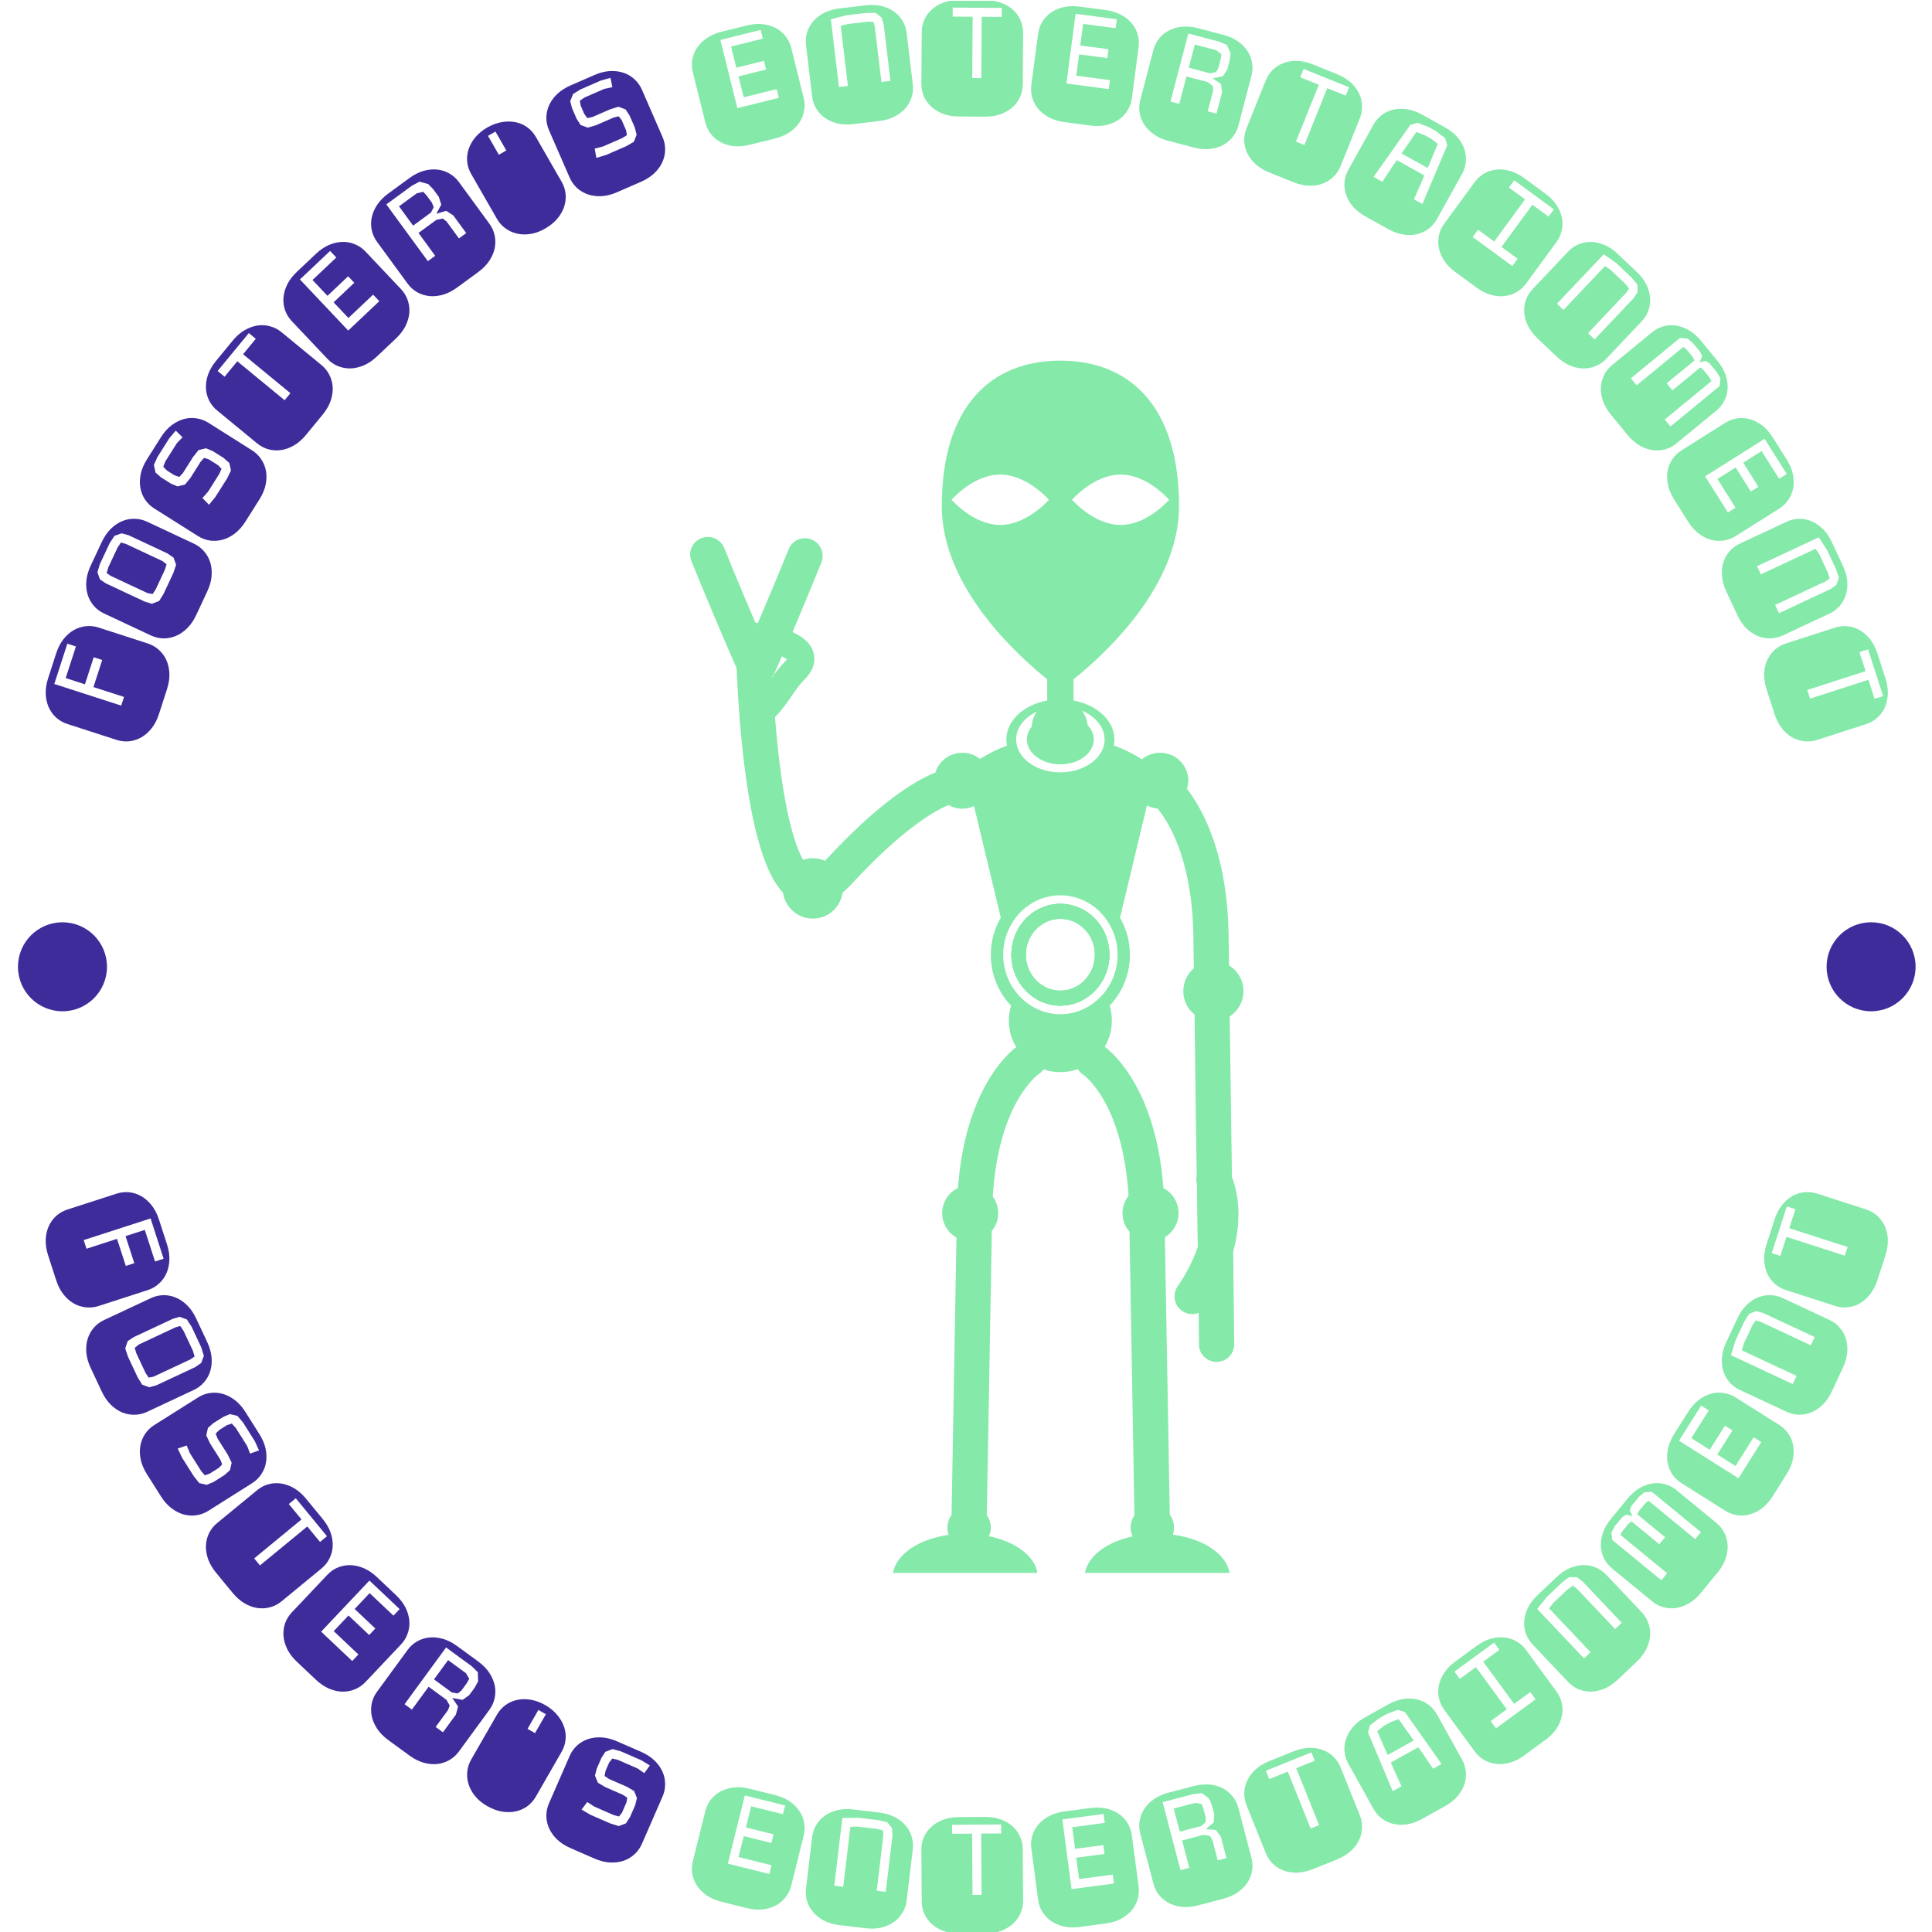 <svg xmlns="http://www.w3.org/2000/svg" version="1.1" xmlns:xlink="http://www.w3.org/1999/xlink" xmlns:svgjs="http://svgjs.dev/svgjs" width="1500" height="1500" viewBox="0 0 1500 1500"><g transform="matrix(1,0,0,1,0.607,0.608)"><svg viewBox="0 0 247 247" data-background-color="#a988f9" preserveAspectRatio="xMidYMid meet" height="1500" width="1500" xmlns="http://www.w3.org/2000/svg" xmlns:xlink="http://www.w3.org/1999/xlink"><g id="tight-bounds" transform="matrix(1,0,0,1,-0.1,-0.1)"><svg viewBox="0 0 247.2 247.2" height="247.2" width="247.2"><g><svg viewBox="0 0 247.2 247.2" height="247.2" width="247.2"><g><svg viewBox="0 0 247.2 247.2" height="247.2" width="247.2"><g><svg viewBox="0 0 247.2 247.2" height="247.2" width="247.2"><g id="textblocktransform"><svg viewBox="0 0 247.2 247.2" height="247.2" width="247.2" id="textblock"><g><svg viewBox="0 0 247.2 247.2" height="247.2" width="247.2"><g transform="matrix(1,0,0,1,88.23,46.107)"><svg viewBox="0 0 70.741 154.986" height="154.986" width="70.741"><g id="icon-0"><svg xmlns="http://www.w3.org/2000/svg" xmlns:xlink="http://www.w3.org/1999/xlink" version="1.1" x="0" y="0" viewBox="20.449 1.59 44.151 96.73" enable-background="new 0 0 100 100" xml:space="preserve" height="154.986" width="70.741" class="icon-xg-0" data-fill-palette-color="accent" id="xg-0"><path d="M53.88 48.65c0-0.11-0.02-0.22-0.04-0.33-0.01-0.09-0.03-0.18-0.05-0.26-0.04-0.19-0.09-0.37-0.17-0.55-0.03-0.08-0.06-0.16-0.1-0.24-0.06-0.16-0.14-0.32-0.24-0.46-0.04-0.06-0.07-0.12-0.11-0.17-0.03-0.06-0.07-0.12-0.12-0.17-0.05-0.06-0.09-0.12-0.14-0.17-0.04-0.06-0.09-0.12-0.15-0.17-0.71-0.74-1.69-1.19-2.77-1.19-1.07 0-2.05 0.45-2.76 1.19-0.07 0.07-0.14 0.14-0.19 0.22-0.07 0.07-0.13 0.15-0.18 0.23-0.12 0.15-0.22 0.32-0.31 0.5-0.05 0.11-0.11 0.22-0.15 0.33-0.11 0.26-0.19 0.52-0.24 0.8-0.06 0.26-0.08 0.52-0.08 0.79 0 0.7 0.17 1.36 0.48 1.93 0.19 0.36 0.44 0.7 0.72 0.98 0.07 0.07 0.15 0.15 0.23 0.21 0.18 0.16 0.38 0.3 0.58 0.41 0.11 0.07 0.21 0.12 0.32 0.17 0.11 0.06 0.21 0.1 0.33 0.14 0.11 0.04 0.23 0.08 0.36 0.11 0.12 0.03 0.24 0.05 0.37 0.07 0.07 0.01 0.14 0.02 0.21 0.02 0.1 0.02 0.21 0.02 0.31 0.02 0.1 0 0.21 0 0.31-0.02 0.07 0 0.14-0.01 0.21-0.02 0.15-0.02 0.29-0.05 0.44-0.09 0.12-0.03 0.24-0.07 0.35-0.11 0.12-0.04 0.23-0.09 0.34-0.15 0.09-0.04 0.18-0.09 0.26-0.14 0.06-0.03 0.13-0.07 0.19-0.12 0.07-0.04 0.13-0.09 0.19-0.13 0.16-0.11 0.31-0.25 0.46-0.41 0.04-0.04 0.08-0.09 0.12-0.13 0.19-0.2 0.35-0.43 0.49-0.68 0.04-0.06 0.07-0.13 0.11-0.2 0.06-0.11 0.11-0.23 0.15-0.35 0.04-0.1 0.08-0.2 0.11-0.3 0.12-0.39 0.18-0.8 0.18-1.22C53.9 48.87 53.9 48.76 53.88 48.65zM52.73 49.32c-0.01 0.15-0.04 0.3-0.08 0.43-0.01 0.03-0.02 0.07-0.03 0.1-0.01 0.03-0.02 0.06-0.03 0.09-0.05 0.15-0.11 0.29-0.17 0.42-0.08 0.14-0.16 0.28-0.26 0.4-0.07 0.09-0.14 0.18-0.22 0.26-0.12 0.13-0.26 0.25-0.41 0.35-0.07 0.06-0.14 0.11-0.22 0.14-0.08 0.05-0.16 0.09-0.24 0.13-0.33 0.15-0.69 0.23-1.08 0.23-0.38 0-0.74-0.08-1.07-0.23-0.01-0.01-0.01 0-0.01 0-0.16-0.07-0.32-0.16-0.46-0.27-0.17-0.11-0.32-0.25-0.45-0.4-0.07-0.06-0.13-0.13-0.18-0.21-0.1-0.12-0.18-0.26-0.26-0.4-0.06-0.13-0.12-0.27-0.17-0.42-0.01-0.03-0.02-0.06-0.03-0.09-0.01-0.03-0.02-0.07-0.03-0.1-0.04-0.13-0.07-0.28-0.08-0.43-0.01-0.11-0.02-0.22-0.02-0.33 0-0.1 0-0.2 0.01-0.29 0.02-0.19 0.06-0.38 0.11-0.56 0.04-0.14 0.09-0.27 0.16-0.4 0.03-0.08 0.07-0.16 0.12-0.23 0.11-0.19 0.25-0.37 0.41-0.54 0.5-0.52 1.18-0.84 1.95-0.84s1.45 0.32 1.95 0.84c0.16 0.17 0.3 0.35 0.41 0.54 0.05 0.07 0.09 0.15 0.12 0.23 0.07 0.13 0.12 0.26 0.16 0.4 0.05 0.18 0.09 0.37 0.11 0.56 0.01 0.09 0.01 0.19 0.01 0.29C52.75 49.1 52.74 49.21 52.73 49.32z" fill="#84e9a9" data-fill-palette-color="accent"></path><path d="M49.991 44.933c-2.153 0-3.905 1.816-3.905 4.06 0 2.237 1.752 4.062 3.905 4.062 2.159 0 3.913-1.824 3.913-4.062C53.904 46.749 52.15 44.933 49.991 44.933zM49.991 51.861c-1.526 0-2.758-1.286-2.758-2.869s1.231-2.871 2.758-2.871c1.526 0 2.759 1.288 2.759 2.871S51.518 51.861 49.991 51.861z" fill="#84e9a9" data-fill-palette-color="accent"></path><path fill="#84e9a9" d="M49.991 44.933c-2.153 0-3.905 1.816-3.905 4.06 0 2.237 1.752 4.062 3.905 4.062 2.159 0 3.913-1.824 3.913-4.062C53.904 46.749 52.15 44.933 49.991 44.933zM49.991 51.861c-1.526 0-2.758-1.286-2.758-2.869s1.231-2.871 2.758-2.871c1.526 0 2.759 1.288 2.759 2.871S51.518 51.861 49.991 51.861z" data-fill-palette-color="accent"></path><path d="M49.991 44.933c-2.153 0-3.905 1.816-3.905 4.06 0 2.237 1.752 4.062 3.905 4.062 2.159 0 3.913-1.824 3.913-4.062C53.904 46.749 52.15 44.933 49.991 44.933zM49.991 51.861c-1.526 0-2.758-1.286-2.758-2.869s1.231-2.871 2.758-2.871c1.526 0 2.759 1.288 2.759 2.871S51.518 51.861 49.991 51.861z" fill="#84e9a9" data-fill-palette-color="accent"></path><path d="M63.68 66.73c-0.05-3.43-0.11-8.47-0.18-12.82 0.66-0.42 1.1-1.16 1.1-2.01 0-0.87-0.46-1.63-1.15-2.05-0.01-0.67-0.02-1.29-0.03-1.85 0-6.65-1.88-10.36-3.33-12.25 0.06-0.2 0.11-0.42 0.11-0.64 0-1.24-1-2.23-2.24-2.23-0.56 0-1.07 0.19-1.46 0.52-0.75-0.48-1.5-0.83-2.25-1.11 0.03-0.15 0.05-0.31 0.05-0.47 0-1.51-1.39-2.77-3.26-3.11v-1.69c0 0 0.01 0 0.01-0.01 2.47-1.98 8.41-7.4 8.41-13.8 0-8.06-4.01-11.62-9.47-11.62-5.47 0-9.46 3.56-9.46 11.62 0 6.39 5.94 11.82 8.41 13.8 0 0.01 0 0.01 0 0.01v1.69c-1.87 0.34-3.26 1.6-3.26 3.11 0 0.16 0.02 0.32 0.05 0.48-0.72 0.28-1.44 0.62-2.16 1.07-0.38-0.31-0.87-0.49-1.41-0.49-1.01 0-1.86 0.66-2.14 1.57-1.74 0.71-4.62 2.5-8.81 7.05l-0.03 0.03 0.02-0.03c-0.29-0.14-0.62-0.21-0.97-0.21-0.27 0-0.53 0.05-0.77 0.13 0.02 0.04 0.04 0.08 0.06 0.12-0.03-0.04-0.05-0.08-0.07-0.12h0.01c-0.67-1.2-1.67-4.16-2.24-11.39 0.61-0.62 1.01-1.22 1.37-1.74 0.31-0.46 0.58-0.85 0.94-1.21 0.94-0.92 0.91-1.76 0.73-2.3-0.24-0.7-0.89-1.19-1.64-1.53 1.37-3.25 2.29-5.52 2.3-5.56 0.29-0.72-0.06-1.54-0.78-1.83-0.72-0.29-1.55 0.06-1.83 0.78-0.02 0.04-0.99 2.46-2.45 5.87-0.03 0.08-0.07 0.16-0.1 0.25l-0.01-0.01c0.03-0.09 0.07-0.16 0.1-0.24-0.04 0-0.09-0.01-0.14-0.01-0.02-0.01-0.04-0.01-0.06-0.01-1.48-3.46-2.47-5.92-2.48-5.95-0.29-0.72-1.11-1.07-1.83-0.78-0.72 0.28-1.08 1.1-0.79 1.82 0.02 0.04 1.52 3.79 3.6 8.53 0.59 12.47 2.35 16.5 3.71 17.93 0.16 1.17 1.17 2.07 2.38 2.07 1.21 0 2.21-0.9 2.37-2.07 0.2-0.17 0.41-0.36 0.62-0.58 4.1-4.45 6.66-5.92 7.84-6.41 0.32 0.19 0.7 0.29 1.09 0.29 0.34 0 0.66-0.07 0.94-0.21l2.14 8.91c-0.01 0-0.01 0.01-0.01 0.01-0.5 0.86-0.79 1.87-0.79 2.95 0 1.58 0.62 3.02 1.62 4.06-0.12 0.38-0.18 0.78-0.18 1.19 0 0.77 0.21 1.49 0.59 2.11-0.93 0.72-4.08 3.71-4.65 11.23v0.01c-0.74 0.36-1.26 1.13-1.26 2.01 0 0.83 0.46 1.57 1.14 1.95-0.16 8.86-0.34 19.34-0.39 22.13-0.21 0.29-0.33 0.64-0.33 1.02 0 0.2 0.03 0.39 0.1 0.57-2.38 0.34-4.2 1.55-4.44 3.04h11.52c-0.22-1.37-1.77-2.5-3.87-2.93 0.1-0.21 0.15-0.44 0.15-0.68 0-0.38-0.11-0.71-0.32-1 0.06-2.87 0.24-13.7 0.4-22.68 0.32-0.38 0.51-0.88 0.51-1.42 0-0.5-0.16-0.95-0.43-1.32v-0.01c0.44-7.4 3.54-9.67 3.63-9.74 0.17-0.11 0.31-0.24 0.42-0.4 0.41 0.15 0.87 0.22 1.34 0.22 0.49 0 0.96-0.08 1.39-0.24 0.11 0.17 0.25 0.32 0.43 0.44 0.04 0.02 3.16 2.21 3.62 9.66v0.01c-0.3 0.38-0.48 0.86-0.48 1.38 0 0.56 0.2 1.08 0.56 1.48 0.16 8.95 0.34 19.79 0.39 22.64v0.01c-0.2 0.27-0.3 0.61-0.3 0.97 0 0.25 0.05 0.48 0.15 0.7-2.06 0.44-3.57 1.57-3.79 2.91h11.53c-0.25-1.51-2.1-2.74-4.52-3.05 0.06-0.17 0.09-0.37 0.09-0.56 0-0.39-0.12-0.74-0.34-1.03v-0.01c-0.05-2.82-0.23-13.31-0.39-22.14 0.65-0.39 1.09-1.11 1.09-1.92 0-0.87-0.49-1.62-1.21-1.99C57.64 59.97 54.4 57 53.53 56.33c0.37-0.61 0.57-1.32 0.57-2.08 0-0.41-0.06-0.8-0.18-1.18v-0.01c1-1.04 1.62-2.48 1.62-4.06 0-1.08-0.29-2.09-0.79-2.96l2.15-8.96c0.26 0.14 0.55 0.23 0.85 0.25 1.09 1.34 2.86 4.49 2.86 10.69 0.01 0.61 0.02 1.3 0.03 2.05-0.51 0.44-0.84 1.1-0.84 1.83 0 0.76 0.35 1.44 0.9 1.87 0.05 4.35 0.11 9.43 0.17 12.89-0.05 0.2-0.05 0.42 0.02 0.62 0 0-0.01 0.01 0 0.02 0.02 1.78 0.03 3.47 0.07 4.99-0.32 0.95-0.82 2.01-1.62 3.18-0.43 0.65-0.27 1.52 0.39 1.96 0.24 0.16 0.52 0.24 0.77 0.24 0.19 0 0.36-0.04 0.53-0.1 0.01 0.94 0.02 2.49 0.02 2.53 0 0.76 0.64 1.38 1.41 1.38h0.02c0.77-0.01 1.39-0.64 1.38-1.42 0-0.06-0.03-3.64-0.08-7.38C64.6 69.74 64.03 67.63 63.68 66.73zM26.99 26.81c0.09-0.1 0.17-0.22 0.22-0.35 0.19-0.43 0.38-0.86 0.56-1.28 0.17 0.08 0.31 0.16 0.41 0.24-0.03 0.04-0.08 0.09-0.14 0.16-0.43 0.42-0.75 0.86-1.05 1.29V26.81zM54.8 10.68c2.14 0 3.87 2.01 3.87 2.01s-1.73 2.01-3.87 2.01-3.88-2.01-3.88-2.01S52.66 10.68 54.8 10.68zM45.19 14.7c-2.15 0-3.88-2.01-3.88-2.01s1.73-2.01 3.88-2.01c2.14 0 3.89 2.01 3.89 2.01S47.33 14.7 45.19 14.7zM48.1 29.6c-0.18 0.28-0.32 0.6-0.37 0.96-0.01 0.07-0.02 0.15-0.03 0.24-0.24 0.3-0.38 0.65-0.38 1.02 0 0.01 0 0.01 0 0.01 0.01 1.09 1.21 1.97 2.67 1.97 1.47 0 2.65-0.87 2.67-1.97v-0.01c0-0.43-0.19-0.82-0.5-1.15-0.01-0.04-0.01-0.08-0.01-0.11-0.05-0.39-0.21-0.73-0.42-1.03 1.07 0.45 1.79 1.31 1.79 2.29 0 0.08 0 0.15-0.01 0.23-0.16 1.34-1.68 2.39-3.52 2.39-1.84 0-3.36-1.04-3.51-2.39-0.02-0.08-0.02-0.15-0.02-0.23C46.46 30.88 47.12 30.07 48.1 29.6zM53.47 52.06c-0.07 0.09-0.14 0.17-0.22 0.24-0.83 0.89-1.98 1.44-3.26 1.44-1.29 0-2.45-0.57-3.27-1.45-0.07-0.07-0.14-0.15-0.2-0.23-0.68-0.82-1.09-1.89-1.09-3.06 0-0.47 0.06-0.91 0.18-1.33 0.56-1.97 2.3-3.42 4.38-3.42 2.07 0 3.82 1.44 4.38 3.4 0.12 0.42 0.19 0.88 0.19 1.35C54.56 50.17 54.14 51.24 53.47 52.06z" fill="#84e9a9" data-fill-palette-color="accent"></path></svg></g></svg></g><g id="text-0"><path d="M13.067 84.377l-1.088-0.351-1.119 3.46-2.462-0.796 1.308-4.044-1.098-0.355-1.666 5.152 8.554 2.766 0.358-1.107-3.906-1.264zM6.15 86.717l1.03-3.184c0.226-0.699 0.533-1.299 0.92-1.8 0.394-0.499 0.833-0.888 1.318-1.168 0.484-0.28 1.001-0.448 1.55-0.504 0.552-0.062 1.094-0.006 1.628 0.166v0l6.289 2.034c0.541 0.175 1.016 0.449 1.428 0.822 0.406 0.364 0.727 0.803 0.961 1.316 0.228 0.511 0.356 1.084 0.384 1.719 0.021 0.633-0.082 1.299-0.308 1.998v0l-1.03 3.184c-0.224 0.692-0.53 1.289-0.917 1.789-0.394 0.499-0.833 0.888-1.318 1.169-0.491 0.278-1.008 0.449-1.553 0.514-0.549 0.055-1.094-0.004-1.635-0.18v0l-6.289-2.034c-0.534-0.173-1.007-0.442-1.42-0.809-0.411-0.373-0.73-0.815-0.959-1.326-0.228-0.511-0.356-1.084-0.383-1.718-0.021-0.633 0.08-1.296 0.304-1.988z" fill="#3e2c9a" data-fill-palette-color="primary"></path><path d="M11.589 72.329l1.42-3.03c0.312-0.665 0.691-1.222 1.138-1.671 0.454-0.446 0.938-0.777 1.453-0.994 0.515-0.218 1.049-0.32 1.601-0.307 0.555 0.007 1.087 0.13 1.595 0.369v0l5.986 2.803c0.514 0.241 0.952 0.572 1.313 0.994 0.358 0.412 0.621 0.888 0.79 1.426 0.162 0.535 0.218 1.12 0.165 1.753-0.058 0.631-0.243 1.279-0.554 1.944v0l-1.42 3.031c-0.309 0.659-0.686 1.212-1.134 1.66-0.454 0.446-0.938 0.777-1.453 0.995-0.521 0.215-1.057 0.32-1.605 0.316-0.552-0.014-1.085-0.141-1.6-0.382v0l-5.985-2.804c-0.508-0.238-0.944-0.565-1.309-0.98-0.361-0.422-0.623-0.9-0.785-1.435-0.162-0.535-0.218-1.12-0.166-1.753 0.058-0.631 0.242-1.275 0.55-1.935zM21.406 70.753l-4.97-2.328-0.885-0.242-0.921 0.326-0.613 0.941-1.239 2.644-0.326 1.064 0.335 0.926 0.762 0.506 4.969 2.328 0.905 0.274 0.925-0.359 0.571-0.925 1.239-2.645 0.359-1.06-0.33-0.912zM20.803 71.745l0.49 0.401-0.211 0.693-1.177 2.513-0.393 0.596-0.664-0.127-4.715-2.208-0.502-0.35 0.223-0.745 1.177-2.513 0.43-0.648 0.627 0.179z" fill="#3e2c9a" data-fill-palette-color="primary"></path><path d="M18.782 58.734l1.787-2.829c0.392-0.621 0.838-1.126 1.337-1.516 0.506-0.385 1.028-0.654 1.566-0.805 0.538-0.152 1.08-0.186 1.627-0.104 0.55 0.077 1.062 0.265 1.536 0.564v0l5.589 3.529c0.48 0.303 0.873 0.687 1.179 1.15 0.303 0.454 0.505 0.958 0.606 1.513 0.094 0.551 0.076 1.138-0.054 1.76-0.136 0.619-0.401 1.238-0.793 1.859v0l-1.787 2.83c-0.388 0.615-0.832 1.117-1.332 1.507-0.506 0.385-1.028 0.654-1.566 0.805-0.544 0.148-1.088 0.186-1.632 0.113-0.546-0.083-1.059-0.275-1.539-0.579v0l-5.59-3.528c-0.475-0.3-0.866-0.678-1.175-1.136-0.306-0.463-0.506-0.971-0.6-1.522-0.094-0.551-0.076-1.138 0.054-1.76 0.136-0.619 0.399-1.235 0.787-1.851zM28.613 58.562l-1.397-0.882-0.875-0.368-0.951 0.223-0.705 0.883-1.304 2.065-0.455 0.487c-0.128-0.031-0.236-0.067-0.325-0.107-0.089-0.04-0.19-0.075-0.303-0.105v0l-0.967-0.611-0.461-0.475 0.268-0.679 1.471-2.329 0.725-0.759-0.863-0.852-0.827 0.978-1.525 2.416-0.446 0.998 0.212 0.969 0.687 0.606 1.265 0.799 0.851 0.365 0.958-0.232 0.691-0.841 1.315-2.083 0.446-0.493c0.103 0.032 0.202 0.062 0.299 0.091 0.097 0.028 0.192 0.06 0.285 0.094v0l1.204 0.76c0.075 0.064 0.147 0.138 0.216 0.222 0.079 0.083 0.152 0.162 0.219 0.237v0l-0.289 0.653-1.437 2.276-0.715 0.802 0.843 0.864 0.814-0.997 1.509-2.391 0.483-0.998-0.208-0.955z" fill="#3e2c9a" data-fill-palette-color="primary"></path><path d="M32.701 43.315l-0.891-0.733-3.988 4.848 0.891 0.733 1.624-1.975 6.052 4.978 0.74-0.899-6.052-4.978zM27.616 46.143l2.125-2.584c0.467-0.567 0.972-1.013 1.517-1.337 0.55-0.319 1.101-0.521 1.654-0.604 0.553-0.083 1.095-0.05 1.627 0.1 0.536 0.145 1.021 0.395 1.454 0.752v0l5.105 4.199c0.439 0.361 0.781 0.79 1.026 1.288 0.244 0.488 0.382 1.014 0.412 1.577 0.025 0.559-0.066 1.139-0.274 1.739-0.213 0.597-0.552 1.179-1.018 1.746v0l-2.126 2.585c-0.462 0.562-0.965 1.005-1.51 1.328-0.55 0.319-1.101 0.521-1.654 0.604-0.558 0.079-1.103 0.048-1.634-0.092-0.531-0.15-1.017-0.406-1.455-0.766v0l-5.105-4.199c-0.433-0.357-0.775-0.781-1.025-1.274-0.245-0.498-0.381-1.026-0.405-1.585-0.025-0.559 0.066-1.139 0.273-1.739 0.213-0.597 0.55-1.176 1.013-1.738z" fill="#3e2c9a" data-fill-palette-color="primary"></path><path d="M48.493 38.506l-0.792-0.838-3.158 2.984-1.891-2.002 2.643-2.498-0.785-0.831-2.644 2.498-1.913-2.024 3.044-2.877-0.792-0.839-3.86 3.648 6.175 6.534zM37.954 34.753l2.432-2.299c0.534-0.504 1.091-0.883 1.672-1.136 0.585-0.248 1.158-0.379 1.716-0.392 0.559-0.014 1.093 0.087 1.602 0.302 0.514 0.211 0.963 0.52 1.348 0.928v0l4.54 4.804c0.39 0.413 0.676 0.882 0.857 1.406 0.181 0.515 0.252 1.054 0.212 1.616-0.045 0.557-0.208 1.121-0.489 1.692-0.286 0.565-0.695 1.1-1.229 1.605v0l-2.432 2.298c-0.529 0.5-1.083 0.876-1.664 1.13-0.585 0.248-1.158 0.379-1.717 0.392-0.564 0.009-1.1-0.09-1.609-0.295-0.509-0.215-0.958-0.529-1.348-0.943v0l-4.54-4.804c-0.385-0.408-0.671-0.872-0.858-1.392-0.181-0.525-0.249-1.066-0.204-1.623 0.045-0.557 0.208-1.121 0.489-1.692 0.286-0.565 0.693-1.098 1.222-1.597z" fill="#3e2c9a" data-fill-palette-color="primary"></path><path d="M49.635 24.745l2.701-1.976c0.593-0.434 1.193-0.74 1.801-0.919 0.612-0.173 1.196-0.231 1.752-0.174 0.556 0.056 1.073 0.223 1.551 0.5 0.483 0.273 0.89 0.636 1.222 1.089v0l3.903 5.335c0.336 0.459 0.56 0.959 0.675 1.502 0.116 0.534 0.118 1.077 0.008 1.63-0.115 0.547-0.347 1.087-0.697 1.617-0.354 0.525-0.827 1.005-1.42 1.439v0l-2.701 1.976c-0.587 0.43-1.185 0.734-1.792 0.912-0.612 0.173-1.196 0.231-1.753 0.175-0.561-0.062-1.08-0.227-1.559-0.495-0.478-0.277-0.884-0.645-1.22-1.103v0l-3.903-5.335c-0.331-0.453-0.557-0.949-0.677-1.488-0.114-0.543-0.114-1.089 0.001-1.636 0.115-0.547 0.347-1.087 0.697-1.617 0.354-0.525 0.825-1.003 1.411-1.432zM56.607 27.937l0.484 0.38 1.584 2.164 0.931-0.682-1.657-2.264-0.9-0.578-1.262 0.369 0.627-1.167-0.308-0.984-0.718-0.982-0.635-0.656-1.119-0.314-0.973 0.518-3.271 2.394 5.309 7.255 0.939-0.688-2.135-2.919 2.281-1.669zM51.011 26.378l2.281-1.669 0.817-0.186 0.433 0.469 0.682 0.931 0.224 0.57-0.351 0.682-2.282 1.669z" fill="#3e2c9a" data-fill-palette-color="primary"></path><path d="M62.343 16.269v0c0.632-0.347 1.255-0.569 1.87-0.667 0.615-0.098 1.196-0.088 1.743 0.029 0.537 0.115 1.026 0.333 1.467 0.656 0.441 0.322 0.801 0.726 1.081 1.213v0l3.293 5.731c0.283 0.493 0.454 1.013 0.514 1.563 0.05 0.546-0.01 1.088-0.181 1.626-0.18 0.535-0.47 1.045-0.87 1.53-0.404 0.48-0.927 0.904-1.57 1.274v0c-0.631 0.362-1.251 0.591-1.86 0.685-0.615 0.098-1.195 0.083-1.739-0.044-0.544-0.127-1.037-0.351-1.478-0.673-0.441-0.322-0.801-0.726-1.08-1.213v0l-3.293-5.732c-0.28-0.487-0.449-1.004-0.509-1.553-0.054-0.552 0.006-1.094 0.181-1.626 0.174-0.531 0.464-1.042 0.87-1.531 0.41-0.483 0.93-0.906 1.561-1.268zM63.343 16.821l-0.955 0.549 1.388 2.415 0.955-0.549z" fill="#3e2c9a" data-fill-palette-color="primary"></path><path d="M72.931 10.926l3.067-1.337c0.673-0.294 1.326-0.461 1.958-0.502 0.635-0.035 1.218 0.036 1.748 0.213 0.531 0.177 0.999 0.453 1.404 0.827 0.412 0.372 0.73 0.816 0.954 1.33v0l2.642 6.059c0.227 0.521 0.337 1.059 0.33 1.614-0.004 0.546-0.12 1.077-0.349 1.592-0.232 0.509-0.576 0.984-1.034 1.426-0.46 0.435-1.027 0.799-1.7 1.093v0l-3.068 1.337c-0.667 0.291-1.316 0.457-1.948 0.498-0.635 0.035-1.218-0.036-1.748-0.213-0.533-0.183-1.005-0.458-1.414-0.823-0.405-0.375-0.722-0.823-0.949-1.344v0l-2.641-6.059c-0.224-0.514-0.336-1.048-0.335-1.6 0.007-0.555 0.127-1.087 0.358-1.596 0.232-0.509 0.576-0.984 1.034-1.426 0.46-0.435 1.024-0.798 1.691-1.089zM81.161 16.306l-0.661-1.514-0.516-0.796-0.913-0.35-1.079 0.334-2.238 0.976-0.65 0.148c-0.088-0.098-0.158-0.188-0.21-0.272-0.051-0.083-0.115-0.169-0.191-0.257v0l-0.457-1.048-0.114-0.653 0.603-0.41 2.525-1.101 1.026-0.22-0.236-1.19-1.232 0.345-2.62 1.142-0.929 0.575-0.369 0.92 0.228 0.887 0.598 1.372 0.499 0.78 0.922 0.347 1.045-0.308 2.257-0.985 0.646-0.157c0.067 0.084 0.133 0.165 0.197 0.243 0.064 0.078 0.125 0.157 0.183 0.238v0l0.569 1.305c0.026 0.094 0.044 0.196 0.054 0.306 0.019 0.113 0.035 0.219 0.048 0.319v0l-0.606 0.377-2.468 1.076-1.042 0.262 0.212 1.188 1.234-0.368 2.592-1.129 0.96-0.555 0.364-0.907z" fill="#3e2c9a" data-fill-palette-color="primary"></path><path d="M99.574 12.507l-0.278-1.119-4.216 1.05-0.665-2.673 3.529-0.879-0.276-1.109-3.53 0.879-0.673-2.703 4.065-1.012-0.279-1.119-5.153 1.283 2.172 8.723zM92.235 4.064l3.247-0.809c0.713-0.177 1.384-0.234 2.014-0.169 0.632 0.071 1.195 0.238 1.688 0.501 0.494 0.263 0.909 0.613 1.247 1.049 0.344 0.436 0.584 0.926 0.72 1.471v0l1.597 6.414c0.137 0.551 0.156 1.1 0.056 1.646-0.095 0.538-0.298 1.042-0.609 1.511-0.313 0.464-0.732 0.875-1.256 1.234-0.526 0.352-1.146 0.617-1.859 0.795v0l-3.247 0.809c-0.706 0.176-1.374 0.231-2.004 0.167-0.632-0.071-1.195-0.238-1.689-0.501-0.495-0.269-0.914-0.618-1.256-1.047-0.337-0.437-0.575-0.931-0.712-1.483v0l-1.597-6.414c-0.136-0.545-0.157-1.089-0.064-1.634 0.1-0.546 0.306-1.051 0.619-1.514 0.313-0.464 0.732-0.875 1.256-1.234 0.526-0.352 1.142-0.616 1.849-0.792z" fill="#84e9a9" data-fill-palette-color="accent"></path><path d="M113.84 10.338l-0.86-7.203-0.263-0.89-0.773-0.598-1.109-0.004-2.704 0.323-1.908 0.499 1.033 8.659 1.145-0.137-0.915-7.668 0.82-0.233 2.591-0.309 0.766 0.023 0.18 0.628 0.841 7.048zM107.324 1.078l3.323-0.396c0.729-0.087 1.402-0.059 2.019 0.083 0.618 0.15 1.155 0.385 1.613 0.708 0.457 0.322 0.826 0.721 1.106 1.197 0.287 0.475 0.464 0.991 0.53 1.549v0l0.783 6.563c0.067 0.564 0.017 1.111-0.15 1.64-0.161 0.522-0.425 0.996-0.793 1.424-0.368 0.421-0.835 0.776-1.401 1.067-0.566 0.284-1.214 0.469-1.943 0.557v0l-3.323 0.396c-0.722 0.086-1.392 0.058-2.009-0.085-0.618-0.15-1.155-0.385-1.613-0.707-0.458-0.329-0.83-0.728-1.116-1.196-0.28-0.476-0.454-0.996-0.521-1.561v0l-0.783-6.563c-0.066-0.557-0.02-1.1 0.141-1.629 0.167-0.529 0.435-1.004 0.803-1.425 0.368-0.421 0.835-0.776 1.401-1.067 0.566-0.284 1.211-0.469 1.933-0.555z" fill="#84e9a9" data-fill-palette-color="accent"></path><path d="M128.067 2.165l0.008-1.153-6.277-0.04-0.008 1.153 2.557 0.016-0.05 7.837 1.164 0.007 0.05-7.836zM122.666 0l3.347 0.022c0.734 0.005 1.399 0.116 1.993 0.334 0.594 0.226 1.098 0.527 1.512 0.904 0.413 0.377 0.729 0.819 0.948 1.326 0.225 0.507 0.336 1.041 0.332 1.603v0l-0.042 6.609c-0.004 0.568-0.121 1.104-0.353 1.609-0.225 0.497-0.546 0.935-0.965 1.314-0.418 0.371-0.926 0.666-1.523 0.884-0.597 0.211-1.263 0.314-1.997 0.309v0l-3.347-0.021c-0.727-0.005-1.388-0.116-1.983-0.335-0.594-0.226-1.098-0.527-1.511-0.903-0.413-0.384-0.733-0.826-0.958-1.326-0.218-0.507-0.326-1.045-0.323-1.613v0l0.043-6.61c0.004-0.561 0.118-1.094 0.342-1.599 0.232-0.504 0.557-0.942 0.975-1.313 0.418-0.371 0.926-0.666 1.523-0.884 0.597-0.211 1.26-0.314 1.987-0.31z" fill="#84e9a9" data-fill-palette-color="accent"></path><path d="M141.755 11.393l0.151-1.144-4.306-0.57 0.361-2.73 3.606 0.477 0.15-1.133-3.606-0.477 0.365-2.762 4.152 0.55 0.151-1.144-5.264-0.696-1.179 8.912zM138.024 0.846l3.317 0.438c0.728 0.096 1.373 0.29 1.936 0.581 0.562 0.298 1.024 0.66 1.387 1.086 0.363 0.425 0.621 0.903 0.775 1.433 0.16 0.531 0.204 1.075 0.13 1.632v0l-0.866 6.553c-0.075 0.563-0.258 1.081-0.552 1.552-0.285 0.465-0.659 0.86-1.121 1.183-0.461 0.316-1.002 0.545-1.621 0.687-0.619 0.135-1.292 0.154-2.021 0.058v0l-3.317-0.439c-0.721-0.095-1.363-0.289-1.926-0.58-0.562-0.298-1.024-0.66-1.387-1.085-0.362-0.432-0.624-0.911-0.785-1.435-0.153-0.53-0.193-1.077-0.118-1.641v0l0.866-6.552c0.074-0.556 0.253-1.071 0.54-1.544 0.293-0.471 0.67-0.865 1.131-1.181 0.461-0.316 1.002-0.545 1.622-0.687 0.619-0.135 1.289-0.154 2.01-0.059z" fill="#84e9a9" data-fill-palette-color="accent"></path><path d="M153.157 3.602l3.236 0.85c0.71 0.187 1.326 0.459 1.849 0.819 0.52 0.366 0.934 0.782 1.24 1.25 0.307 0.467 0.504 0.974 0.59 1.519 0.093 0.547 0.068 1.092-0.075 1.635v0l-1.679 6.393c-0.144 0.55-0.391 1.04-0.741 1.471-0.341 0.426-0.761 0.771-1.26 1.034-0.497 0.256-1.062 0.416-1.695 0.479-0.631 0.056-1.301-0.009-2.012-0.195v0l-3.236-0.85c-0.704-0.185-1.316-0.457-1.838-0.816-0.52-0.366-0.934-0.782-1.241-1.25-0.305-0.474-0.505-0.982-0.6-1.522-0.086-0.546-0.057-1.093 0.088-1.643v0l1.679-6.393c0.143-0.543 0.385-1.031 0.728-1.463 0.35-0.431 0.773-0.775 1.27-1.031 0.497-0.256 1.062-0.416 1.695-0.479 0.631-0.056 1.298 0.008 2.002 0.192zM155.075 11.026l0.011 0.615-0.681 2.594 1.115 0.293 0.713-2.714-0.118-1.063-1.083-0.746 1.301-0.25 0.57-0.86 0.309-1.176 0.109-0.906-0.461-1.067-1.016-0.428-3.921-1.03-2.283 8.695 1.126 0.296 0.918-3.498 2.735 0.718zM152.756 5.7l2.734 0.718 0.66 0.517-0.091 0.632-0.293 1.115-0.301 0.534-0.751 0.157-2.734-0.718z" fill="#84e9a9" data-fill-palette-color="accent"></path><path d="M172.056 12.226l0.43-1.07-5.824-2.342-0.43 1.071 2.372 0.953-2.923 7.271 1.08 0.434 2.923-7.27zM167.827 8.23l3.105 1.248c0.681 0.274 1.258 0.622 1.731 1.043 0.47 0.428 0.828 0.893 1.075 1.396 0.246 0.502 0.378 1.029 0.394 1.581 0.023 0.555-0.069 1.092-0.278 1.613v0l-2.466 6.133c-0.212 0.527-0.518 0.983-0.919 1.366-0.392 0.38-0.852 0.669-1.38 0.868-0.525 0.192-1.106 0.28-1.741 0.264-0.633-0.023-1.29-0.171-1.971-0.446v0l-3.105-1.248c-0.675-0.271-1.249-0.618-1.722-1.04-0.47-0.428-0.828-0.893-1.074-1.395-0.244-0.509-0.378-1.037-0.405-1.585-0.017-0.552 0.08-1.092 0.292-1.619v0l2.466-6.132c0.209-0.521 0.511-0.974 0.906-1.361 0.401-0.384 0.864-0.672 1.389-0.864 0.525-0.192 1.106-0.28 1.741-0.264 0.633 0.023 1.287 0.17 1.962 0.442z" fill="#84e9a9" data-fill-palette-color="accent"></path><path d="M181.802 14.654l2.925 1.626c0.642 0.357 1.171 0.774 1.587 1.252 0.413 0.483 0.71 0.99 0.892 1.518 0.182 0.529 0.246 1.068 0.194 1.618-0.046 0.553-0.205 1.075-0.478 1.566v0l-3.212 5.777c-0.276 0.497-0.637 0.91-1.082 1.241-0.436 0.328-0.929 0.558-1.477 0.689-0.545 0.125-1.132 0.14-1.761 0.044-0.625-0.102-1.259-0.331-1.9-0.688v0l-2.925-1.627c-0.636-0.354-1.162-0.769-1.579-1.246-0.413-0.483-0.71-0.99-0.891-1.518-0.178-0.535-0.246-1.076-0.204-1.624 0.052-0.55 0.216-1.073 0.492-1.569v0l3.212-5.777c0.273-0.49 0.629-0.903 1.069-1.237 0.446-0.331 0.941-0.559 1.486-0.684 0.545-0.125 1.132-0.14 1.76-0.044 0.625 0.102 1.256 0.33 1.892 0.683zM181.709 23.354l-0.944 2.127 1.08 0.601 3.181-7.495-0.262-0.919-1.157-0.892-1.017-0.566-1.369-0.511-0.909 0.267-4.707 6.646 1.127 0.627 1.28-1.94 0.576-0.822 3.506 1.95zM183.01 17.764l0.81 0.64c-0.234 0.536-0.452 1.049-0.654 1.539-0.192 0.488-0.405 1-0.64 1.535v0l-3.342-1.858 1.892-2.741c0.189 0.073 0.357 0.135 0.504 0.185 0.141 0.046 0.309 0.108 0.504 0.184v0z" fill="#84e9a9" data-fill-palette-color="accent"></path><path d="M191.022 30.881l-2.062-1.511-0.682 0.93 5.063 3.711 0.682-0.931-2.062-1.511 3.95-5.39 2.062 1.511 0.682-0.93-5.063-3.711-0.682 0.931 2.062 1.511zM194.865 22.771l2.7 1.978c0.592 0.434 1.065 0.914 1.419 1.44 0.35 0.531 0.581 1.07 0.695 1.618 0.114 0.548 0.111 1.091-0.009 1.629-0.115 0.543-0.338 1.041-0.669 1.494v0l-3.908 5.331c-0.336 0.458-0.745 0.824-1.229 1.097-0.474 0.271-0.991 0.438-1.551 0.499-0.556 0.056-1.141-0.003-1.752-0.176-0.608-0.179-1.208-0.486-1.8-0.919v0l-2.699-1.979c-0.587-0.43-1.057-0.908-1.411-1.433-0.35-0.531-0.581-1.07-0.695-1.618-0.11-0.553-0.11-1.098 0-1.636 0.12-0.539 0.348-1.038 0.684-1.496v0l3.907-5.331c0.332-0.453 0.737-0.817 1.215-1.094 0.483-0.273 1.003-0.437 1.56-0.493 0.556-0.056 1.141 0.003 1.752 0.176 0.608 0.179 1.205 0.484 1.791 0.913z" fill="#84e9a9" data-fill-palette-color="accent"></path><path d="M203.866 43.39l4.987-5.269 0.515-0.771-0.034-0.977-0.707-0.855-1.978-1.872-1.605-1.147-5.993 6.333 0.837 0.793 5.308-5.608 0.705 0.48 1.894 1.794 0.473 0.604-0.368 0.539-4.879 5.156zM206.815 32.458l2.431 2.3c0.533 0.505 0.943 1.04 1.227 1.606 0.28 0.571 0.443 1.135 0.488 1.692 0.045 0.557-0.026 1.096-0.213 1.616-0.182 0.525-0.465 0.991-0.851 1.398v0l-4.543 4.801c-0.391 0.413-0.843 0.724-1.357 0.934-0.504 0.21-1.038 0.31-1.602 0.301-0.559-0.014-1.131-0.145-1.716-0.393-0.58-0.254-1.137-0.633-1.671-1.138v0l-2.43-2.3c-0.528-0.5-0.935-1.033-1.221-1.599-0.28-0.571-0.443-1.135-0.487-1.692-0.04-0.563 0.028-1.104 0.205-1.623 0.187-0.52 0.475-0.986 0.866-1.399v0l4.543-4.8c0.386-0.408 0.833-0.719 1.342-0.934 0.514-0.21 1.05-0.308 1.609-0.294 0.559 0.014 1.131 0.145 1.717 0.393 0.58 0.254 1.135 0.63 1.663 1.131z" fill="#84e9a9" data-fill-palette-color="accent"></path><path d="M217.459 43.563l2.124 2.586c0.466 0.568 0.805 1.15 1.017 1.746 0.207 0.601 0.298 1.181 0.273 1.74-0.025 0.559-0.163 1.084-0.414 1.577-0.246 0.498-0.585 0.925-1.019 1.281v0l-5.108 4.195c-0.439 0.361-0.927 0.613-1.462 0.757-0.526 0.145-1.069 0.178-1.627 0.099-0.553-0.084-1.104-0.286-1.654-0.606-0.544-0.324-1.049-0.77-1.515-1.337v0l-2.124-2.586c-0.462-0.562-0.799-1.142-1.011-1.739-0.207-0.601-0.298-1.181-0.272-1.74 0.031-0.563 0.166-1.091 0.406-1.584 0.25-0.492 0.595-0.919 1.034-1.28v0l5.108-4.195c0.434-0.356 0.916-0.609 1.448-0.759 0.536-0.144 1.08-0.175 1.634-0.09 0.553 0.084 1.104 0.286 1.653 0.605 0.544 0.324 1.047 0.767 1.509 1.33zM217.269 46.328l0.347-0.756-0.239-0.57-0.904-1.1-0.701-0.608-0.98-0.097-6.288 5.165 0.738 0.9 5.984-4.914c0.078 0.062 0.145 0.123 0.203 0.182 0.054 0.054 0.122 0.11 0.205 0.168v0l0.785 0.956c0.031 0.082 0.069 0.154 0.112 0.217 0.043 0.063 0.081 0.131 0.113 0.203v0l-3.566 2.929 0.739 0.9 3.566-2.929 0.369 0.302 0.791 0.964c0.036 0.087 0.08 0.168 0.132 0.242 0.047 0.069 0.094 0.147 0.139 0.235v0l-5.984 4.914 0.733 0.891 6.288-5.164 0.103-0.972-0.46-0.806-0.904-1.1-0.512-0.346z" fill="#84e9a9" data-fill-palette-color="accent"></path><path d="M220.909 65.523l0.976-0.615-2.316-3.675 2.33-1.469 1.939 3.078 0.968-0.61-1.94-3.077 2.356-1.485 2.234 3.543 0.976-0.615-2.832-4.493-7.605 4.793zM226.631 55.909l1.785 2.831c0.392 0.621 0.655 1.241 0.791 1.86 0.13 0.622 0.148 1.209 0.053 1.761-0.095 0.551-0.297 1.055-0.607 1.512-0.306 0.463-0.696 0.844-1.171 1.144v0l-5.592 3.524c-0.481 0.303-0.996 0.493-1.545 0.569-0.54 0.078-1.082 0.043-1.627-0.105-0.538-0.152-1.06-0.421-1.565-0.807-0.499-0.39-0.945-0.895-1.337-1.517v0l-1.784-2.831c-0.388-0.615-0.65-1.232-0.786-1.851-0.13-0.622-0.148-1.209-0.053-1.76 0.101-0.555 0.301-1.062 0.602-1.521 0.31-0.457 0.705-0.837 1.185-1.141v0l5.592-3.524c0.475-0.299 0.985-0.49 1.531-0.572 0.55-0.076 1.094-0.038 1.632 0.114 0.538 0.152 1.06 0.421 1.565 0.807 0.499 0.39 0.943 0.892 1.331 1.507z" fill="#84e9a9" data-fill-palette-color="accent"></path><path d="M227.437 78.392l6.572-3.072 0.762-0.528 0.327-0.922-0.344-1.055-1.154-2.467-1.072-1.655-7.899 3.692 0.489 1.046 6.995-3.271 0.479 0.706 1.105 2.363 0.217 0.736-0.539 0.367-6.431 3.006zM234.191 69.304l1.417 3.032c0.311 0.665 0.495 1.313 0.553 1.944 0.051 0.634-0.004 1.218-0.167 1.753-0.163 0.535-0.426 1.01-0.791 1.425-0.361 0.421-0.796 0.751-1.305 0.988v0l-5.988 2.799c-0.515 0.241-1.05 0.364-1.604 0.372-0.546 0.01-1.079-0.092-1.601-0.307-0.515-0.218-0.999-0.55-1.452-0.996-0.447-0.449-0.826-1.006-1.137-1.672v0l-1.417-3.031c-0.308-0.659-0.491-1.304-0.549-1.935-0.051-0.634 0.004-1.218 0.167-1.753 0.169-0.538 0.431-1.016 0.787-1.435 0.364-0.415 0.804-0.743 1.318-0.983v0l5.988-2.799c0.508-0.238 1.039-0.363 1.591-0.377 0.555-0.007 1.09 0.098 1.605 0.317 0.515 0.218 0.999 0.55 1.452 0.996 0.447 0.449 0.824 1.003 1.133 1.662z" fill="#84e9a9" data-fill-palette-color="accent"></path><path d="M239.654 89.346l1.098-0.355-1.928-5.974-1.098 0.354 0.785 2.434-7.457 2.405 0.357 1.108 7.458-2.406zM240.019 83.538l1.027 3.185c0.225 0.699 0.327 1.365 0.306 1.998-0.028 0.635-0.156 1.208-0.384 1.719-0.228 0.511-0.549 0.949-0.963 1.315-0.411 0.373-0.884 0.645-1.418 0.818v0l-6.291 2.029c-0.541 0.174-1.087 0.23-1.638 0.168-0.543-0.058-1.059-0.226-1.55-0.505-0.484-0.281-0.923-0.671-1.316-1.169-0.387-0.501-0.694-1.101-0.919-1.801v0l-1.028-3.184c-0.223-0.692-0.324-1.355-0.303-1.988 0.028-0.635 0.156-1.208 0.385-1.719 0.235-0.513 0.555-0.954 0.96-1.325 0.413-0.366 0.89-0.637 1.431-0.811v0l6.29-2.029c0.534-0.172 1.076-0.231 1.626-0.175 0.552 0.062 1.069 0.234 1.552 0.514 0.484 0.281 0.923 0.671 1.317 1.17 0.387 0.501 0.693 1.098 0.916 1.79z" fill="#84e9a9" data-fill-palette-color="accent"></path><path d="M2.298 123.599c0-3.142 2.547-5.69 5.689-5.69 3.142 0 5.69 2.547 5.69 5.69 0 3.142-2.547 5.69-5.69 5.69-3.142 0-5.69-2.547-5.689-5.69z" fill="#3e2c9a" data-fill-palette-color="primary"></path><path d="M233.523 123.599c0-3.142 2.547-5.69 5.69-5.69 3.142 0 5.69 2.547 5.689 5.69 0 3.142-2.547 5.69-5.689 5.69-3.142 0-5.69-2.547-5.69-5.69z" fill="#3e2c9a" data-fill-palette-color="primary"></path></g><g id="text-1"><path d="M16.082 161.846l1.087-0.352-1.119-3.461 2.462-0.796 1.308 4.044 1.098-0.355-1.666-5.152-8.554 2.767 0.358 1.107 3.906-1.263zM20.319 155.899l1.03 3.184c0.226 0.699 0.329 1.365 0.307 1.998-0.028 0.635-0.155 1.208-0.383 1.719-0.228 0.511-0.549 0.949-0.962 1.316-0.411 0.373-0.883 0.646-1.417 0.818v0l-6.289 2.034c-0.541 0.175-1.087 0.231-1.639 0.17-0.543-0.057-1.06-0.225-1.55-0.504-0.484-0.28-0.923-0.67-1.317-1.168-0.388-0.501-0.695-1.101-0.921-1.8v0l-1.03-3.184c-0.224-0.692-0.325-1.355-0.304-1.988 0.028-0.635 0.155-1.208 0.384-1.719 0.235-0.513 0.554-0.955 0.958-1.325 0.413-0.367 0.89-0.637 1.43-0.813v0l6.289-2.034c0.534-0.173 1.076-0.231 1.626-0.176 0.552 0.062 1.069 0.233 1.553 0.514 0.484 0.28 0.923 0.67 1.317 1.168 0.388 0.501 0.694 1.097 0.918 1.79z" fill="#3e2c9a" data-fill-palette-color="primary"></path><path d="M25.075 168.553l1.419 3.03c0.312 0.665 0.496 1.313 0.555 1.944 0.052 0.634-0.003 1.218-0.166 1.753-0.162 0.535-0.426 1.01-0.79 1.426-0.361 0.422-0.796 0.751-1.304 0.989v0l-5.985 2.804c-0.514 0.241-1.049 0.365-1.605 0.373-0.546 0.011-1.079-0.091-1.6-0.306-0.515-0.218-0.999-0.549-1.453-0.995-0.447-0.448-0.827-1.005-1.139-1.671v0l-1.419-3.03c-0.309-0.659-0.492-1.304-0.55-1.935-0.052-0.634 0.003-1.218 0.165-1.753 0.169-0.538 0.431-1.016 0.786-1.435 0.364-0.415 0.803-0.743 1.318-0.984v0l5.985-2.804c0.508-0.238 1.038-0.364 1.591-0.378 0.555-0.007 1.09 0.098 1.605 0.316 0.515 0.218 0.999 0.549 1.453 0.995 0.447 0.448 0.825 1.002 1.134 1.661zM20.002 177.103l4.969-2.328 0.753-0.524 0.339-0.917-0.33-1.073-1.239-2.645-0.608-0.931-0.926-0.335-0.876 0.261-4.97 2.327-0.789 0.519-0.317 0.941 0.345 1.032 1.239 2.644 0.585 0.954 0.912 0.331zM19.625 176.005l-0.621 0.119-0.398-0.605-1.177-2.513-0.206-0.684 0.522-0.428 4.716-2.209 0.59-0.161 0.429 0.648 1.177 2.513 0.223 0.744-0.539 0.368z" fill="#3e2c9a" data-fill-palette-color="primary"></path><path d="M31.374 180.514l1.786 2.83c0.392 0.621 0.656 1.241 0.793 1.859 0.131 0.622 0.149 1.209 0.055 1.76-0.094 0.551-0.296 1.056-0.606 1.514-0.306 0.463-0.696 0.845-1.17 1.144v0l-5.59 3.529c-0.48 0.303-0.995 0.493-1.545 0.57-0.54 0.079-1.082 0.044-1.626-0.104-0.538-0.152-1.06-0.42-1.566-0.806-0.5-0.389-0.946-0.894-1.338-1.515v0l-1.786-2.83c-0.388-0.615-0.651-1.232-0.788-1.851-0.131-0.622-0.149-1.209-0.054-1.76 0.1-0.555 0.3-1.062 0.6-1.522 0.309-0.457 0.704-0.838 1.185-1.141v0l5.589-3.529c0.475-0.3 0.985-0.491 1.531-0.573 0.55-0.077 1.094-0.039 1.632 0.113 0.538 0.152 1.06 0.42 1.566 0.806 0.5 0.389 0.944 0.891 1.332 1.506zM27.302 189.464l1.397-0.882 0.708-0.631 0.208-0.955-0.493-1.016-1.304-2.065-0.244-0.621c0.083-0.102 0.162-0.184 0.237-0.247 0.075-0.064 0.15-0.139 0.224-0.228v0l0.967-0.611 0.628-0.212 0.497 0.534 1.47 2.329 0.374 0.981 1.141-0.413-0.528-1.166-1.526-2.417-0.709-0.83-0.966-0.226-0.842 0.359-1.265 0.799-0.696 0.612-0.203 0.963 0.463 0.986 1.315 2.083 0.253 0.615c-0.073 0.079-0.143 0.156-0.211 0.231-0.067 0.075-0.136 0.148-0.207 0.217v0l-1.204 0.76c-0.089 0.04-0.187 0.073-0.294 0.099-0.109 0.036-0.211 0.068-0.308 0.097v0l-0.465-0.543-1.437-2.276-0.416-0.99-1.143 0.389 0.551 1.164 1.509 2.391 0.693 0.865 0.952 0.222z" fill="#3e2c9a" data-fill-palette-color="primary"></path><path d="M40.911 197.131l0.891-0.733-3.988-4.848-0.891 0.733 1.624 1.974-6.052 4.978 0.739 0.899 6.053-4.978zM39.116 191.596l2.126 2.584c0.467 0.567 0.806 1.149 1.019 1.746 0.207 0.601 0.298 1.181 0.274 1.74-0.025 0.559-0.162 1.084-0.412 1.577-0.245 0.498-0.585 0.925-1.019 1.281v0l-5.105 4.199c-0.439 0.361-0.926 0.614-1.462 0.758-0.526 0.146-1.068 0.179-1.626 0.1-0.553-0.083-1.104-0.285-1.654-0.604-0.544-0.324-1.05-0.769-1.517-1.336v0l-2.126-2.585c-0.462-0.562-0.8-1.141-1.012-1.737-0.207-0.601-0.298-1.181-0.273-1.74 0.03-0.563 0.165-1.091 0.405-1.585 0.25-0.493 0.594-0.919 1.033-1.28v0l5.105-4.199c0.433-0.357 0.916-0.61 1.447-0.76 0.536-0.145 1.08-0.175 1.633-0.092 0.553 0.083 1.104 0.285 1.655 0.604 0.544 0.324 1.048 0.767 1.509 1.329z" fill="#3e2c9a" data-fill-palette-color="primary"></path><path d="M45.03 212.357l0.792-0.839-3.157-2.983 1.891-2.002 2.644 2.498 0.785-0.831-2.643-2.498 1.913-2.025 3.044 2.877 0.792-0.838-3.86-3.648-6.174 6.534zM48.182 201.622l2.432 2.299c0.534 0.504 0.943 1.039 1.229 1.604 0.281 0.57 0.444 1.134 0.489 1.692 0.045 0.557-0.025 1.096-0.212 1.616-0.181 0.525-0.465 0.991-0.85 1.399v0l-4.54 4.804c-0.39 0.413-0.842 0.725-1.355 0.935-0.504 0.21-1.038 0.311-1.602 0.303-0.559-0.014-1.131-0.144-1.717-0.393-0.581-0.253-1.138-0.632-1.671-1.136v0l-2.432-2.298c-0.529-0.5-0.936-1.032-1.222-1.598-0.281-0.57-0.444-1.134-0.489-1.692-0.04-0.562 0.028-1.104 0.204-1.623 0.186-0.52 0.474-0.986 0.865-1.399v0l4.54-4.804c0.385-0.408 0.832-0.72 1.341-0.935 0.514-0.211 1.05-0.309 1.609-0.296 0.559 0.014 1.131 0.144 1.717 0.393 0.581 0.253 1.135 0.63 1.664 1.129z" fill="#3e2c9a" data-fill-palette-color="primary"></path><path d="M58.429 210.436l2.701 1.976c0.593 0.434 1.066 0.913 1.42 1.438 0.35 0.531 0.582 1.07 0.697 1.618 0.115 0.547 0.112 1.091-0.008 1.63-0.114 0.543-0.337 1.041-0.669 1.494v0l-3.903 5.334c-0.336 0.459-0.745 0.824-1.228 1.098-0.474 0.272-0.991 0.439-1.551 0.5-0.556 0.056-1.141-0.002-1.752-0.175-0.608-0.179-1.208-0.485-1.801-0.918v0l-2.701-1.976c-0.587-0.43-1.058-0.907-1.411-1.432-0.35-0.531-0.582-1.07-0.697-1.618-0.11-0.553-0.111-1.098-0.001-1.636 0.12-0.539 0.347-1.038 0.683-1.496v0l3.903-5.334c0.331-0.453 0.736-0.818 1.214-1.096 0.483-0.273 1.003-0.438 1.559-0.494 0.556-0.056 1.141 0.002 1.753 0.175 0.608 0.179 1.205 0.483 1.792 0.912zM57.496 218.047l-0.216 0.576-1.583 2.164 0.931 0.681 1.657-2.264 0.279-1.033-0.734-1.091 1.302 0.245 0.845-0.592 0.718-0.982 0.433-0.803-0.038-1.161-0.789-0.771-3.271-2.393-5.308 7.255 0.939 0.687 2.136-2.919 2.281 1.67zM57.288 212.241l2.282 1.67 0.424 0.722-0.316 0.555-0.681 0.931-0.476 0.386-0.756-0.129-2.281-1.669z" fill="#3e2c9a" data-fill-palette-color="primary"></path><path d="M69.761 218.017v0c0.618 0.371 1.124 0.798 1.518 1.28 0.394 0.482 0.678 0.989 0.853 1.521 0.172 0.522 0.229 1.055 0.173 1.597-0.056 0.543-0.224 1.058-0.504 1.545v0l-3.293 5.731c-0.283 0.493-0.647 0.903-1.091 1.231-0.447 0.319-0.945 0.54-1.495 0.663-0.553 0.114-1.14 0.12-1.761 0.019-0.618-0.107-1.248-0.345-1.891-0.714v0c-0.631-0.362-1.14-0.783-1.528-1.262-0.394-0.482-0.674-0.99-0.839-1.524-0.165-0.534-0.219-1.073-0.162-1.616 0.056-0.543 0.224-1.058 0.504-1.544v0l3.292-5.732c0.28-0.487 0.641-0.894 1.086-1.222 0.45-0.325 0.949-0.546 1.496-0.663 0.547-0.117 1.134-0.124 1.761-0.019 0.624 0.111 1.251 0.347 1.881 0.709zM69.788 219.16l-0.955-0.549-1.387 2.415 0.955 0.549z" fill="#3e2c9a" data-fill-palette-color="primary"></path><path d="M78.882 222.622l3.068 1.337c0.673 0.294 1.24 0.658 1.7 1.093 0.458 0.441 0.802 0.917 1.034 1.426 0.232 0.509 0.348 1.04 0.349 1.592 0.007 0.555-0.101 1.09-0.325 1.604v0l-2.642 6.059c-0.227 0.521-0.546 0.967-0.958 1.339-0.403 0.369-0.871 0.645-1.404 0.828-0.531 0.177-1.113 0.248-1.748 0.213-0.632-0.041-1.285-0.209-1.958-0.502v0l-3.068-1.338c-0.667-0.291-1.23-0.654-1.691-1.088-0.458-0.441-0.802-0.917-1.033-1.426-0.229-0.515-0.348-1.048-0.359-1.596-0.001-0.552 0.112-1.089 0.339-1.61v0l2.642-6.059c0.224-0.514 0.539-0.959 0.944-1.334 0.412-0.372 0.883-0.647 1.414-0.824 0.531-0.177 1.113-0.248 1.748-0.212 0.632 0.041 1.282 0.207 1.948 0.498zM80.541 232.313l0.661-1.515 0.231-0.919-0.365-0.907-0.979-0.563-2.238-0.977-0.551-0.376c0.012-0.131 0.031-0.244 0.057-0.338 0.026-0.094 0.045-0.199 0.058-0.314v0l0.457-1.048 0.4-0.529 0.712 0.163 2.524 1.101 0.86 0.601 0.712-0.982-1.092-0.668-2.62-1.143-1.053-0.289-0.926 0.356-0.495 0.771-0.598 1.372-0.232 0.896 0.374 0.911 0.937 0.556 2.257 0.985 0.555 0.366c-0.016 0.106-0.031 0.21-0.044 0.31-0.013 0.1-0.03 0.199-0.05 0.295v0l-0.569 1.306c-0.051 0.083-0.114 0.166-0.187 0.247-0.07 0.091-0.137 0.175-0.201 0.252v0l-0.689-0.187-2.468-1.076-0.901-0.585-0.726 0.964 1.109 0.654 2.591 1.13 1.06 0.326 0.912-0.351z" fill="#3e2c9a" data-fill-palette-color="primary"></path><path d="M98.356 239.584l0.279-1.12-4.216-1.049 0.666-2.673 3.529 0.879 0.277-1.109-3.53-0.879 0.673-2.703 4.064 1.012 0.279-1.12-5.154-1.283-2.172 8.724zM95.832 228.684l3.248 0.809c0.713 0.177 1.332 0.442 1.858 0.795 0.525 0.359 0.943 0.77 1.257 1.234 0.313 0.464 0.516 0.967 0.609 1.511 0.1 0.546 0.082 1.091-0.054 1.636v0l-1.597 6.414c-0.137 0.551-0.378 1.045-0.722 1.481-0.336 0.431-0.751 0.78-1.247 1.049-0.494 0.263-1.057 0.43-1.688 0.501-0.63 0.064-1.301 0.008-2.014-0.169v0l-3.248-0.809c-0.706-0.176-1.322-0.44-1.848-0.792-0.525-0.359-0.943-0.77-1.257-1.234-0.311-0.47-0.518-0.975-0.619-1.514-0.093-0.544-0.071-1.092 0.067-1.644v0l1.597-6.414c0.136-0.545 0.372-1.036 0.709-1.473 0.344-0.436 0.763-0.785 1.257-1.047 0.494-0.263 1.057-0.43 1.688-0.501 0.63-0.064 1.298-0.009 2.004 0.167z" fill="#84e9a9" data-fill-palette-color="accent"></path><path d="M113.242 241.867l0.86-7.203-0.047-0.927-0.61-0.763-1.078-0.265-2.704-0.323-1.972 0.037-1.033 8.658 1.146 0.137 0.915-7.667 0.852-0.035 2.59 0.309 0.74 0.204 0.026 0.652-0.84 7.048zM109.088 231.334l3.323 0.396c0.729 0.087 1.377 0.272 1.943 0.557 0.565 0.291 1.032 0.646 1.401 1.067 0.368 0.421 0.633 0.895 0.793 1.424 0.167 0.529 0.217 1.073 0.151 1.63v0l-0.783 6.563c-0.067 0.564-0.244 1.084-0.532 1.559-0.279 0.469-0.648 0.868-1.105 1.197-0.457 0.322-0.995 0.558-1.613 0.708-0.617 0.143-1.29 0.171-2.02 0.083v0l-3.322-0.396c-0.722-0.086-1.367-0.271-1.933-0.555-0.565-0.291-1.032-0.646-1.401-1.067-0.368-0.428-0.635-0.903-0.804-1.425-0.16-0.528-0.207-1.075-0.139-1.639v0l0.783-6.564c0.066-0.557 0.24-1.074 0.52-1.55 0.287-0.475 0.659-0.874 1.116-1.196 0.457-0.322 0.995-0.558 1.613-0.707 0.617-0.143 1.287-0.171 2.009-0.085z" fill="#84e9a9" data-fill-palette-color="accent"></path><path d="M128 234.403l-0.008-1.153-6.277 0.04 0.007 1.153 2.557-0.016 0.05 7.836 1.164-0.008-0.05-7.836zM122.571 232.307l3.347-0.021c0.734-0.005 1.4 0.098 1.997 0.309 0.597 0.218 1.105 0.513 1.523 0.884 0.418 0.371 0.74 0.809 0.965 1.314 0.232 0.504 0.35 1.037 0.353 1.598v0l0.042 6.61c0.004 0.568-0.107 1.106-0.332 1.613-0.219 0.5-0.534 0.942-0.948 1.326-0.413 0.377-0.917 0.678-1.512 0.904-0.594 0.219-1.259 0.33-1.993 0.335v0l-3.347 0.021c-0.727 0.005-1.39-0.099-1.987-0.31-0.597-0.218-1.105-0.513-1.523-0.884-0.418-0.378-0.743-0.816-0.975-1.313-0.225-0.504-0.339-1.041-0.342-1.609v0l-0.043-6.61c-0.004-0.561 0.104-1.095 0.323-1.602 0.225-0.507 0.545-0.949 0.958-1.327 0.413-0.377 0.917-0.678 1.511-0.903 0.594-0.219 1.255-0.33 1.983-0.335z" fill="#84e9a9" data-fill-palette-color="accent"></path><path d="M142.416 240.804l-0.151-1.143-4.307 0.569-0.361-2.73 3.606-0.477-0.15-1.133-3.606 0.477-0.365-2.762 4.152-0.549-0.151-1.143-5.265 0.696 1.179 8.912zM136.071 231.59l3.318-0.439c0.728-0.096 1.402-0.077 2.02 0.058 0.62 0.142 1.16 0.371 1.622 0.687 0.461 0.316 0.835 0.711 1.121 1.183 0.293 0.471 0.476 0.985 0.549 1.542v0l0.867 6.553c0.075 0.563 0.032 1.111-0.129 1.642-0.154 0.524-0.413 1.002-0.774 1.433-0.363 0.425-0.825 0.787-1.387 1.086-0.563 0.291-1.208 0.485-1.936 0.581v0l-3.318 0.438c-0.721 0.095-1.391 0.076-2.01-0.059-0.62-0.142-1.16-0.371-1.622-0.687-0.462-0.323-0.839-0.717-1.131-1.181-0.286-0.472-0.466-0.99-0.541-1.554v0l-0.867-6.553c-0.074-0.556-0.034-1.1 0.12-1.63 0.16-0.531 0.422-1.01 0.785-1.435 0.363-0.425 0.825-0.787 1.387-1.085 0.563-0.291 1.204-0.484 1.926-0.58z" fill="#84e9a9" data-fill-palette-color="accent"></path><path d="M149.374 229.193l3.237-0.85c0.71-0.187 1.381-0.252 2.012-0.195 0.633 0.063 1.198 0.223 1.694 0.479 0.497 0.256 0.917 0.601 1.26 1.034 0.35 0.431 0.596 0.918 0.739 1.461v0l1.679 6.393c0.144 0.55 0.17 1.098 0.077 1.645-0.088 0.539-0.284 1.045-0.589 1.519-0.307 0.467-0.721 0.884-1.241 1.25-0.522 0.359-1.138 0.632-1.848 0.819v0l-3.237 0.85c-0.704 0.185-1.371 0.249-2.002 0.192-0.633-0.063-1.198-0.223-1.694-0.479-0.499-0.263-0.922-0.607-1.27-1.031-0.343-0.433-0.587-0.924-0.731-1.473v0l-1.679-6.394c-0.143-0.543-0.171-1.087-0.085-1.632 0.093-0.547 0.293-1.055 0.599-1.522 0.307-0.467 0.721-0.884 1.241-1.25 0.522-0.359 1.134-0.631 1.838-0.816zM154.693 234.716l0.311 0.531 0.681 2.593 1.116-0.293-0.713-2.714-0.625-0.867-1.31-0.118 1.011-0.857 0.074-1.029-0.309-1.176-0.351-0.843-0.925-0.702-1.096 0.126-3.92 1.03 2.284 8.695 1.125-0.296-0.918-3.498 2.734-0.718zM150.056 231.217l2.734-0.718 0.829 0.126 0.231 0.595 0.293 1.116 0 0.612-0.577 0.506-2.734 0.718z" fill="#84e9a9" data-fill-palette-color="accent"></path><path d="M168.091 225.109l-0.431-1.07-5.824 2.341 0.431 1.071 2.372-0.954 2.923 7.271 1.08-0.435-2.923-7.27zM162.272 225.152l3.105-1.248c0.681-0.274 1.339-0.422 1.972-0.446 0.636-0.017 1.216 0.071 1.741 0.264 0.525 0.192 0.985 0.481 1.379 0.868 0.401 0.384 0.706 0.836 0.916 1.357v0l2.465 6.132c0.212 0.527 0.306 1.068 0.283 1.623-0.02 0.546-0.151 1.073-0.395 1.581-0.246 0.502-0.604 0.967-1.074 1.396-0.473 0.422-1.05 0.769-1.732 1.043v0l-3.105 1.248c-0.675 0.271-1.329 0.419-1.961 0.442-0.636 0.017-1.216-0.071-1.742-0.264-0.528-0.199-0.991-0.487-1.389-0.864-0.394-0.387-0.698-0.843-0.909-1.37v0l-2.466-6.133c-0.209-0.521-0.305-1.057-0.288-1.609 0.023-0.555 0.158-1.083 0.404-1.585 0.246-0.502 0.604-0.967 1.075-1.396 0.473-0.422 1.047-0.768 1.721-1.039z" fill="#84e9a9" data-fill-palette-color="accent"></path><path d="M174.566 219.529l2.924-1.626c0.642-0.357 1.275-0.586 1.901-0.688 0.629-0.096 1.215-0.081 1.76 0.044 0.545 0.125 1.038 0.355 1.477 0.689 0.446 0.331 0.805 0.742 1.078 1.232v0l3.212 5.777c0.276 0.497 0.437 1.021 0.483 1.575 0.049 0.544-0.016 1.083-0.194 1.618-0.182 0.529-0.479 1.035-0.892 1.518-0.416 0.477-0.946 0.894-1.587 1.251v0l-2.925 1.627c-0.636 0.354-1.266 0.581-1.892 0.683-0.629 0.096-1.215 0.081-1.76-0.044-0.549-0.131-1.044-0.359-1.486-0.684-0.44-0.334-0.797-0.75-1.074-1.246v0l-3.212-5.777c-0.273-0.49-0.435-1.011-0.487-1.561-0.046-0.553 0.022-1.094 0.203-1.623 0.182-0.529 0.479-1.035 0.892-1.518 0.416-0.477 0.943-0.893 1.579-1.247zM181.907 224.2l1.308 1.924 1.081-0.601-4.688-6.657-0.919-0.262-1.369 0.512-1.017 0.565-1.157 0.893-0.253 0.914 3.162 7.505 1.127-0.626-0.972-2.112-0.394-0.922 3.506-1.95zM177.844 220.144l0.971-0.35c0.331 0.482 0.652 0.938 0.963 1.368 0.313 0.42 0.635 0.872 0.966 1.353v0l-3.342 1.859-1.33-3.054c0.162-0.122 0.303-0.232 0.423-0.331 0.114-0.095 0.255-0.205 0.423-0.33v0z" fill="#84e9a9" data-fill-palette-color="accent"></path><path d="M192.639 218.523l-2.062 1.512 0.681 0.93 5.064-3.711-0.682-0.93-2.062 1.511-3.951-5.39 2.062-1.511-0.682-0.931-5.063 3.711 0.682 0.931 2.062-1.512zM186.063 212.416l2.699-1.978c0.592-0.434 1.192-0.741 1.8-0.92 0.612-0.173 1.196-0.232 1.752-0.176 0.556 0.056 1.074 0.223 1.551 0.5 0.483 0.273 0.891 0.636 1.223 1.088v0l3.907 5.331c0.336 0.458 0.561 0.959 0.676 1.502 0.116 0.533 0.119 1.077 0.009 1.63-0.114 0.548-0.346 1.087-0.695 1.618-0.354 0.525-0.827 1.005-1.419 1.439v0l-2.7 1.979c-0.587 0.43-1.184 0.735-1.791 0.913-0.612 0.173-1.196 0.232-1.752 0.176-0.561-0.062-1.081-0.226-1.56-0.493-0.478-0.277-0.885-0.644-1.221-1.103v0l-3.907-5.331c-0.332-0.453-0.558-0.949-0.678-1.488-0.115-0.543-0.115-1.088-0.001-1.636 0.114-0.548 0.346-1.087 0.696-1.618 0.354-0.525 0.824-1.003 1.411-1.433z" fill="#84e9a9" data-fill-palette-color="accent"></path><path d="M207.332 207.47l-4.986-5.268-0.742-0.557-0.977-0.02-0.893 0.659-1.978 1.872-1.233 1.539 5.994 6.333 0.837-0.793-5.308-5.608 0.519-0.677 1.895-1.793 0.629-0.439 0.519 0.397 4.879 5.156zM196.579 203.925l2.43-2.3c0.533-0.505 1.09-0.884 1.671-1.138 0.585-0.249 1.157-0.38 1.717-0.394 0.559-0.014 1.093 0.086 1.601 0.302 0.514 0.21 0.963 0.519 1.35 0.926v0l4.543 4.801c0.391 0.413 0.677 0.881 0.858 1.406 0.182 0.515 0.253 1.053 0.213 1.616-0.045 0.557-0.207 1.122-0.488 1.692-0.285 0.566-0.694 1.101-1.227 1.605v0l-2.431 2.301c-0.528 0.5-1.083 0.877-1.663 1.13-0.585 0.249-1.157 0.38-1.717 0.394-0.564 0.009-1.1-0.089-1.609-0.294-0.509-0.215-0.958-0.529-1.349-0.942v0l-4.543-4.8c-0.386-0.408-0.672-0.871-0.859-1.391-0.182-0.525-0.25-1.066-0.205-1.623 0.045-0.557 0.207-1.122 0.488-1.693 0.285-0.566 0.692-1.098 1.22-1.598z" fill="#84e9a9" data-fill-palette-color="accent"></path><path d="M205.951 194.185l2.124-2.586c0.466-0.568 0.971-1.013 1.515-1.338 0.549-0.32 1.101-0.522 1.654-0.605 0.553-0.084 1.095-0.051 1.627 0.099 0.536 0.144 1.021 0.395 1.454 0.75v0l5.108 4.195c0.439 0.361 0.781 0.79 1.028 1.288 0.245 0.488 0.383 1.013 0.413 1.576 0.025 0.559-0.065 1.139-0.272 1.74-0.212 0.597-0.551 1.179-1.018 1.747v0l-2.124 2.586c-0.462 0.562-0.965 1.005-1.509 1.329-0.549 0.32-1.101 0.522-1.653 0.606-0.558 0.079-1.103 0.049-1.634-0.091-0.532-0.15-1.017-0.405-1.456-0.765v0l-5.108-4.195c-0.434-0.356-0.776-0.78-1.025-1.273-0.246-0.498-0.381-1.026-0.407-1.585-0.025-0.559 0.065-1.139 0.272-1.74 0.212-0.597 0.549-1.176 1.011-1.738zM208.7 193.834l-0.809-0.194-0.512 0.346-0.904 1.1-0.46 0.806 0.096 0.98 6.289 5.164 0.739-0.899-5.984-4.914c0.045-0.088 0.092-0.167 0.14-0.235 0.043-0.063 0.085-0.141 0.124-0.234v0l0.785-0.956c0.074-0.047 0.138-0.097 0.192-0.152 0.054-0.054 0.113-0.105 0.177-0.15v0l3.566 2.929 0.739-0.9-3.566-2.928 0.225-0.421 0.791-0.964c0.079-0.052 0.149-0.111 0.212-0.176 0.058-0.06 0.126-0.121 0.203-0.182v0l5.984 4.914 0.732-0.892-6.289-5.164-0.973 0.088-0.701 0.608-0.904 1.1-0.239 0.57z" fill="#84e9a9" data-fill-palette-color="accent"></path><path d="M225.175 184.364l-0.976-0.615-2.316 3.675-2.33-1.469 1.939-3.077-0.967-0.609-1.939 3.077-2.357-1.485 2.234-3.544-0.976-0.615-2.832 4.493 7.605 4.794zM214.033 183.349l1.785-2.831c0.392-0.621 0.837-1.127 1.336-1.517 0.505-0.386 1.027-0.655 1.566-0.807 0.538-0.152 1.08-0.187 1.626-0.105 0.55 0.076 1.062 0.264 1.537 0.564v0l5.592 3.524c0.481 0.303 0.874 0.686 1.18 1.149 0.304 0.454 0.506 0.958 0.606 1.513 0.095 0.551 0.077 1.138-0.052 1.76-0.136 0.619-0.4 1.239-0.792 1.86v0l-1.784 2.831c-0.388 0.615-0.832 1.118-1.331 1.507-0.505 0.386-1.027 0.655-1.565 0.808-0.544 0.148-1.088 0.186-1.632 0.113-0.546-0.082-1.059-0.275-1.541-0.577v0l-5.591-3.525c-0.475-0.299-0.867-0.677-1.177-1.134-0.306-0.463-0.506-0.97-0.601-1.522-0.095-0.551-0.077-1.138 0.053-1.76 0.136-0.619 0.398-1.236 0.785-1.851z" fill="#84e9a9" data-fill-palette-color="accent"></path><path d="M232.005 170.941l-6.572-3.072-0.894-0.246-0.917 0.341-0.589 0.94-1.153 2.467-0.582 1.885 7.899 3.692 0.488-1.045-6.995-3.27 0.234-0.82 1.105-2.363 0.425-0.639 0.627 0.179 6.431 3.006zM220.7 171.588l1.418-3.031c0.311-0.665 0.69-1.222 1.136-1.672 0.453-0.446 0.937-0.778 1.453-0.996 0.515-0.218 1.049-0.321 1.6-0.307 0.555 0.007 1.087 0.129 1.595 0.367v0l5.988 2.799c0.515 0.241 0.953 0.572 1.314 0.993 0.358 0.412 0.622 0.887 0.791 1.425 0.163 0.535 0.219 1.119 0.167 1.753-0.058 0.631-0.242 1.279-0.553 1.945v0l-1.417 3.031c-0.308 0.659-0.686 1.213-1.132 1.662-0.453 0.446-0.937 0.778-1.453 0.996-0.521 0.215-1.056 0.321-1.605 0.317-0.552-0.013-1.085-0.14-1.6-0.381v0l-5.988-2.799c-0.508-0.238-0.945-0.564-1.309-0.979-0.361-0.421-0.624-0.899-0.786-1.435-0.163-0.535-0.219-1.119-0.167-1.753 0.058-0.631 0.241-1.276 0.548-1.935z" fill="#84e9a9" data-fill-palette-color="accent"></path><path d="M229.537 154.589l-1.098-0.354-1.927 5.974 1.098 0.354 0.785-2.433 7.457 2.406 0.358-1.108-7.458-2.406zM225.847 159.088l1.027-3.185c0.225-0.699 0.532-1.299 0.919-1.8 0.394-0.499 0.833-0.889 1.317-1.169 0.484-0.281 1-0.449 1.55-0.505 0.552-0.062 1.094-0.007 1.628 0.165v0l6.291 2.029c0.541 0.174 1.017 0.448 1.428 0.821 0.407 0.364 0.728 0.803 0.962 1.315 0.228 0.511 0.357 1.083 0.385 1.719 0.021 0.633-0.081 1.299-0.306 1.998v0l-1.028 3.185c-0.223 0.692-0.529 1.289-0.916 1.79-0.394 0.499-0.833 0.889-1.316 1.17-0.49 0.279-1.008 0.45-1.553 0.514-0.549 0.056-1.094-0.004-1.635-0.178v0l-6.291-2.029c-0.534-0.172-1.008-0.442-1.421-0.808-0.411-0.373-0.731-0.815-0.959-1.325-0.228-0.511-0.357-1.083-0.385-1.719-0.021-0.633 0.079-1.296 0.303-1.988z" fill="#84e9a9" data-fill-palette-color="accent"></path></g></svg></g></svg></g></svg></g></svg></g></svg></g><defs></defs></svg><rect width="247.2" height="247.2" fill="none" stroke="none" visibility="hidden"></rect></g></svg></g></svg>